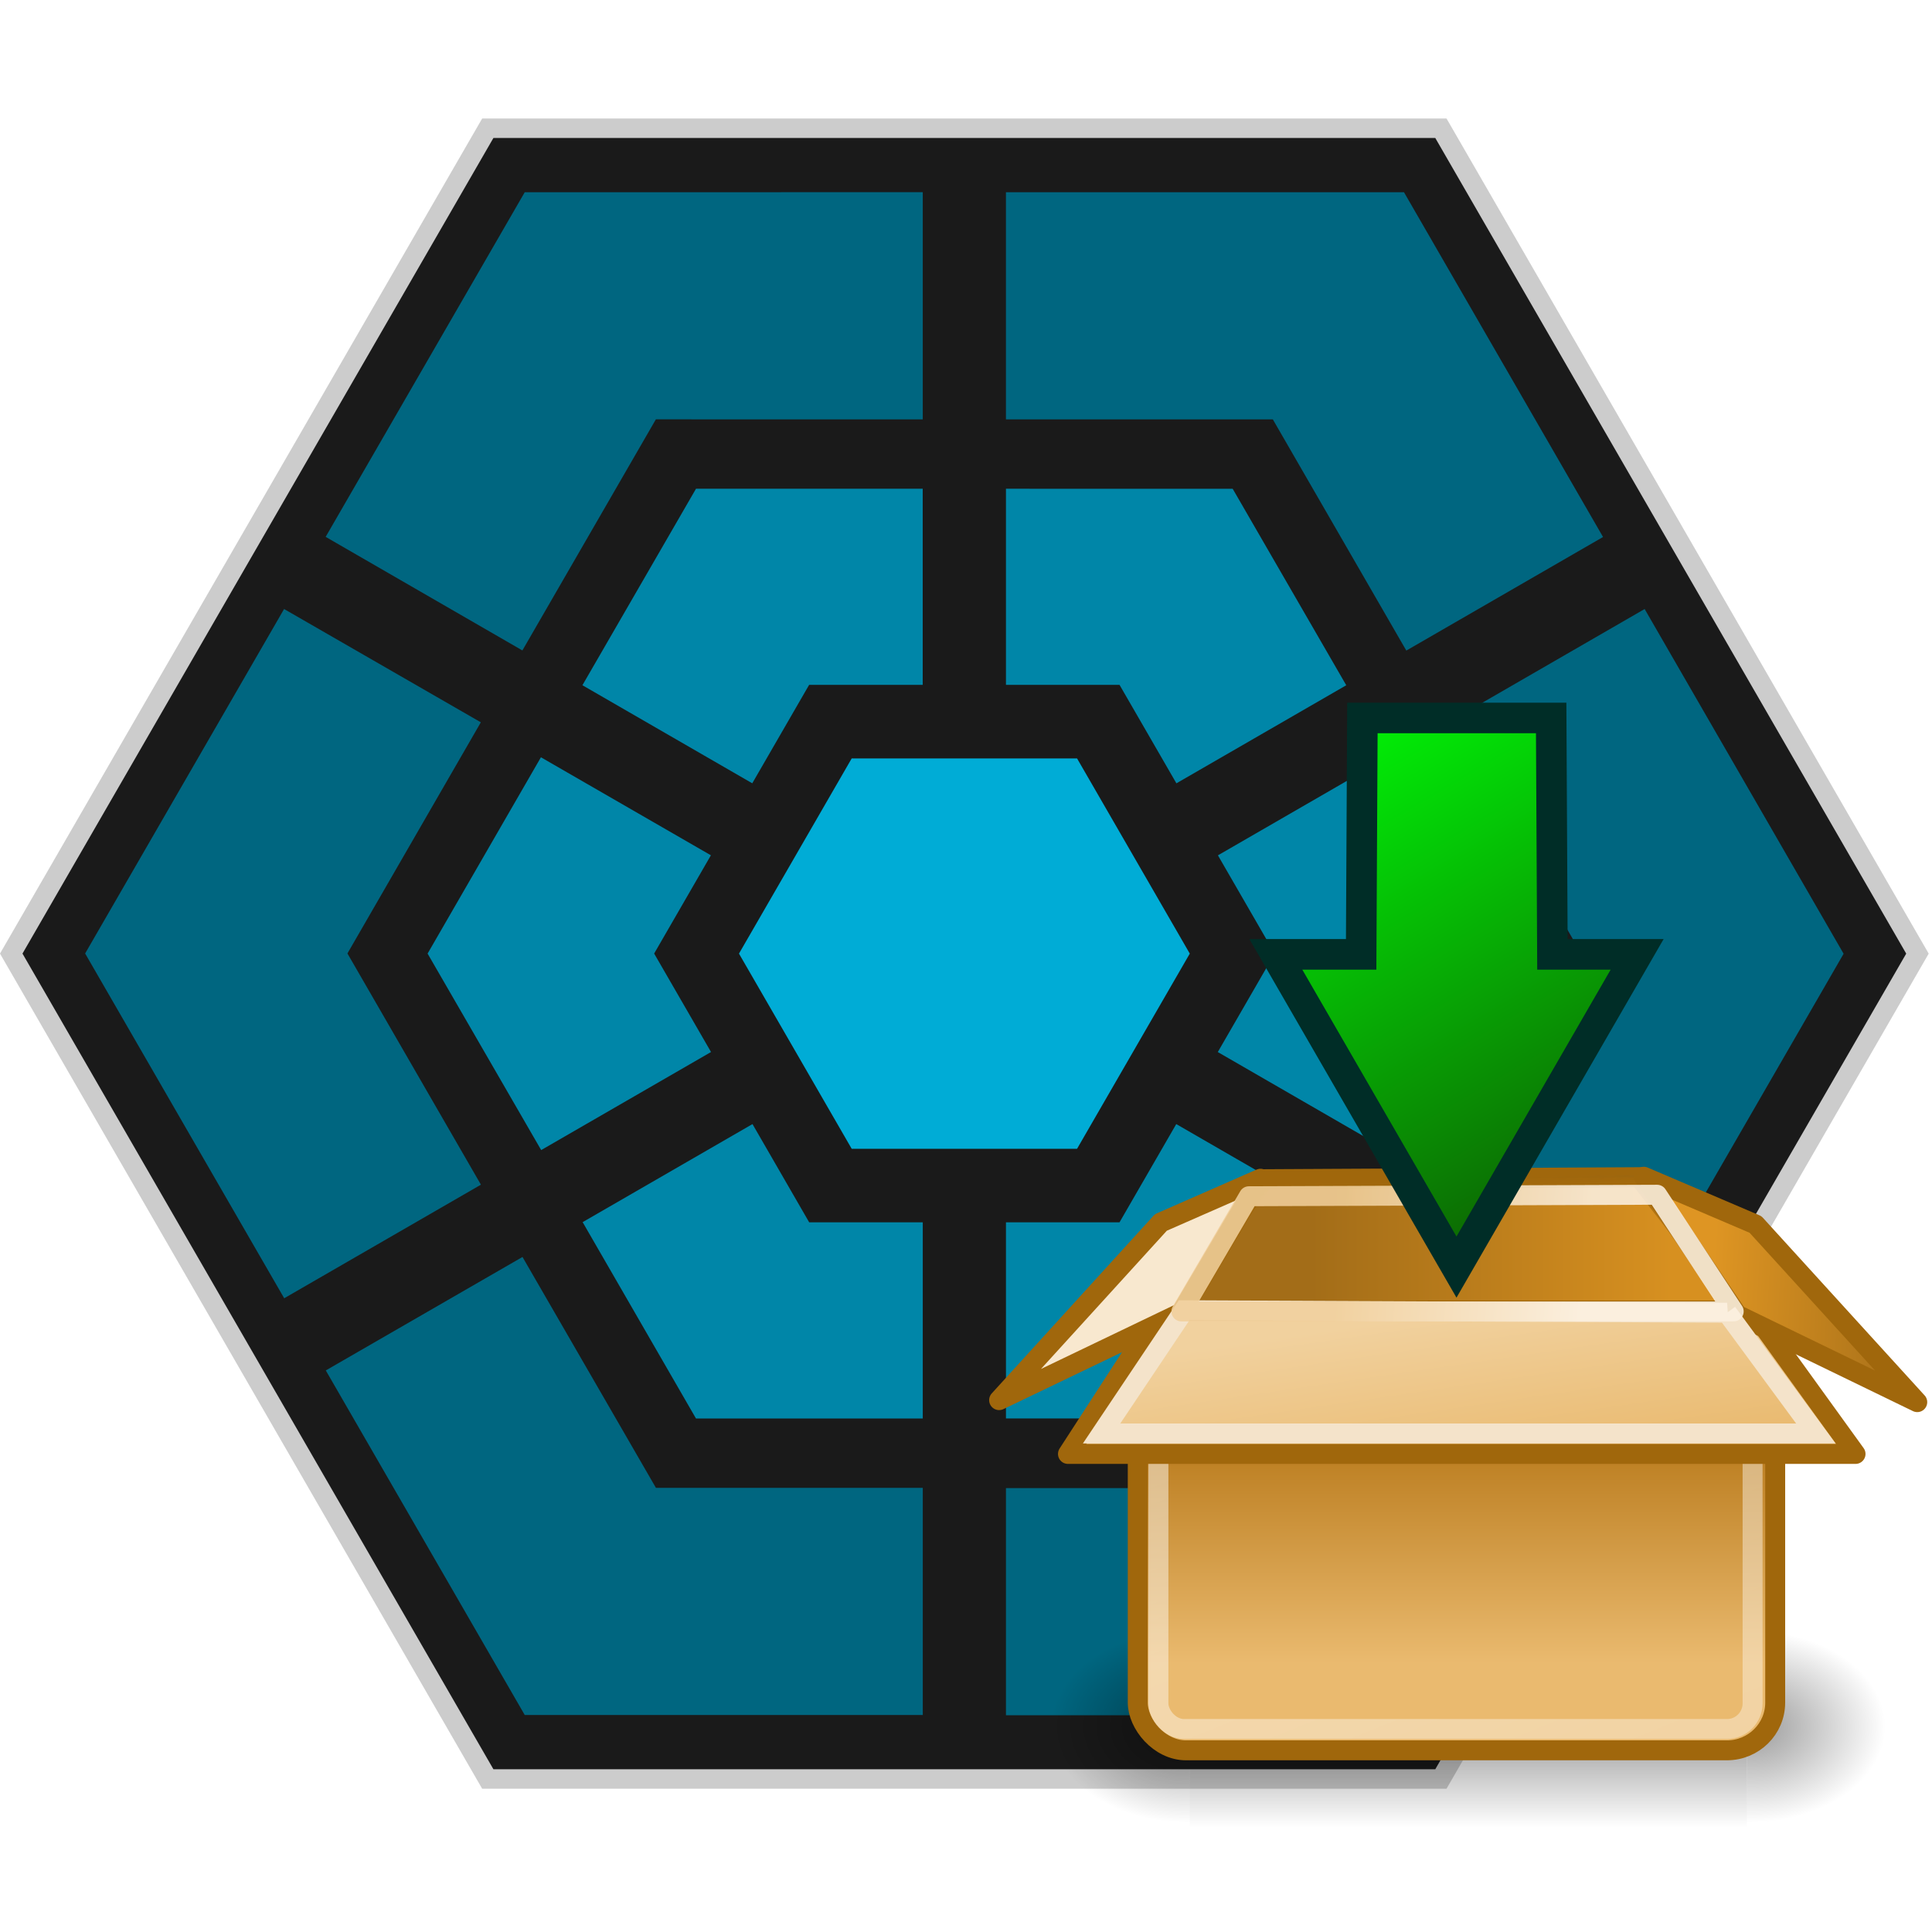 <?xml version="1.0" encoding="UTF-8" standalone="no"?>
<svg
   width="128"
   height="128"
   viewBox="0 0 33.865 33.817"
   version="1.1"
   id="svg12"
   sodipodi:docname="rebornos-calamares.svg"
   inkscape:version="1.1 (c4e8f9ed74, 2021-05-24)"
   inkscape:export-filename="/run/media/shivanandvp/DATA/Development/RebornOS/rebornos-calamares/rebornos-calamares-package/rebornos-calamares-core/rebornos-calamares.png"
   inkscape:export-xdpi="75"
   inkscape:export-ydpi="75"
   xmlns:inkscape="http://www.inkscape.org/namespaces/inkscape"
   xmlns:sodipodi="http://sodipodi.sourceforge.net/DTD/sodipodi-0.dtd"
   xmlns:xlink="http://www.w3.org/1999/xlink"
   xmlns="http://www.w3.org/2000/svg"
   xmlns:svg="http://www.w3.org/2000/svg"
   xmlns:rdf="http://www.w3.org/1999/02/22-rdf-syntax-ns#"
   xmlns:cc="http://creativecommons.org/ns#"
   xmlns:dc="http://purl.org/dc/elements/1.1/">
  <defs
     id="defs16">
    <filter
       inkscape:collect="always"
       style="color-interpolation-filters:sRGB"
       id="filter854"
       x="-2.0938284e-05"
       width="1"
       y="-2.4182116e-05"
       height="1">
      <feGaussianBlur
         inkscape:collect="always"
         stdDeviation="0"
         id="feGaussianBlur856" />
    </filter>
    <filter
       inkscape:collect="always"
       style="color-interpolation-filters:sRGB"
       id="filter858"
       x="-8.791795e-06"
       width="1"
       y="-1.0152436e-05"
       height="1">
      <feGaussianBlur
         inkscape:collect="always"
         stdDeviation="0"
         id="feGaussianBlur860" />
    </filter>
    <filter
       inkscape:collect="always"
       style="color-interpolation-filters:sRGB"
       id="filter862"
       x="-5.3677719e-06"
       width="1"
       y="-6.1973708e-06"
       height="1">
      <feGaussianBlur
         inkscape:collect="always"
         stdDeviation="0"
         id="feGaussianBlur864" />
    </filter>
    <filter
       inkscape:collect="always"
       style="color-interpolation-filters:sRGB"
       id="filter866"
       x="-0.006"
       width="1.012"
       y="-0.006"
       height="1.012">
      <feGaussianBlur
         inkscape:collect="always"
         stdDeviation="0"
         id="feGaussianBlur868" />
    </filter>
    <linearGradient
       id="linearGradient6715"
       y2="609.51"
       gradientUnits="userSpaceOnUse"
       x2="302.86"
       gradientTransform="matrix(2.774,0,0,1.97,-1892.2,-872.89)"
       y1="366.65"
       x1="302.86">
      <stop
         id="stop5050"
         style="stop-color:#000000;stop-opacity:0"
         offset="0" />
      <stop
         id="stop5056"
         style="stop-color:#000000"
         offset=".5" />
      <stop
         id="stop5052"
         style="stop-color:#000000;stop-opacity:0"
         offset="1" />
    </linearGradient>
    <radialGradient
       id="radialGradient6717"
       xlink:href="#linearGradient5060"
       gradientUnits="userSpaceOnUse"
       cy="486.65"
       cx="605.71"
       gradientTransform="matrix(2.774,0,0,1.97,-1891.6,-872.89)"
       r="117.14" />
    <linearGradient
       id="linearGradient5060">
      <stop
         id="stop5062"
         style="stop-color:#000000"
         offset="0" />
      <stop
         id="stop5064"
         style="stop-color:#000000;stop-opacity:0"
         offset="1" />
    </linearGradient>
    <radialGradient
       id="radialGradient6719"
       xlink:href="#linearGradient5060"
       gradientUnits="userSpaceOnUse"
       cy="486.65"
       cx="605.71"
       gradientTransform="matrix(-2.774,0,0,1.97,112.76,-872.89)"
       r="117.14" />
    <linearGradient
       id="linearGradient2288"
       y2="22.585"
       gradientUnits="userSpaceOnUse"
       x2="24.99"
       gradientTransform="matrix(0.863,0,0,0.863,42.804,37.442)"
       y1="34.005"
       x1="24.99">
      <stop
         id="stop4212"
         style="stop-color:#eaba6f"
         offset="0" />
      <stop
         id="stop4214"
         style="stop-color:#b97a1b"
         offset="1" />
    </linearGradient>
    <linearGradient
       id="linearGradient2285"
       y2="47.388"
       gradientUnits="userSpaceOnUse"
       x2="30.015"
       gradientTransform="matrix(0.863,0,0,0.863,42.804,37.442)"
       y1="19.912"
       x1="18.707">
      <stop
         id="stop4224"
         style="stop-color:#ffffff"
         offset="0" />
      <stop
         id="stop4226"
         style="stop-color:#ffffff;stop-opacity:.686"
         offset="1" />
    </linearGradient>
    <linearGradient
       id="linearGradient2280"
       y2="12.637"
       gradientUnits="userSpaceOnUse"
       x2="34.194"
       gradientTransform="matrix(0.863,0,0,0.897,42.804,37.407)"
       y1="12.637"
       x1="16.149">
      <stop
         id="stop4184"
         style="stop-color:#a36d18"
         offset="0" />
      <stop
         id="stop4186"
         style="stop-color:#d79020"
         offset="1" />
    </linearGradient>
    <linearGradient
       id="linearGradient2282"
       y2="16.021"
       gradientUnits="userSpaceOnUse"
       x2="22.072"
       gradientTransform="matrix(0.863,0,0,0.863,42.804,37.442)"
       y1="9.758"
       x1="21.907">
      <stop
         id="stop4989"
         style="stop-color:#a0670c"
         offset="0" />
      <stop
         id="stop4991"
         style="stop-color:#a0670c;stop-opacity:0"
         offset="1" />
    </linearGradient>
    <linearGradient
       id="linearGradient2277"
       y2="16.17"
       gradientUnits="userSpaceOnUse"
       x2="24.119"
       gradientTransform="matrix(0.863,0,0,0.851,42.804,37.715)"
       y1="24.721"
       x1="25.381">
      <stop
         id="stop4194"
         style="stop-color:#e9b96e"
         offset="0" />
      <stop
         id="stop4196"
         style="stop-color:#f1d19e"
         offset="1" />
    </linearGradient>
    <linearGradient
       id="linearGradient2274"
       y2="15.268"
       gradientUnits="userSpaceOnUse"
       x2="47.066"
       gradientTransform="matrix(0.863,0,0,0.863,42.804,37.442)"
       y1="14.662"
       x1="36.289">
      <stop
         id="stop4997"
         style="stop-color:#de9523"
         offset="0" />
      <stop
         id="stop4999"
         style="stop-color:#a36d18"
         offset="1" />
    </linearGradient>
    <linearGradient
       id="linearGradient2269"
       y2="12.334"
       gradientUnits="userSpaceOnUse"
       x2="17.696"
       gradientTransform="matrix(0.863,0,0,0.863,42.804,37.442)"
       y1="13.445"
       x1="30.062">
      <stop
         id="stop4981"
         style="stop-color:#fbf0e0"
         offset="0" />
      <stop
         id="stop4983"
         style="stop-color:#f0ce99"
         offset="1" />
    </linearGradient>
    <linearGradient
       id="linearGradient3666"
       y2="11.943"
       gradientUnits="userSpaceOnUse"
       x2="28.921"
       gradientTransform="matrix(0.863,0,0,0.863,42.932,37.442)"
       y1="-13.9"
       x1="13.74">
      <stop
         id="stop3662"
         style="stop-color:#00ff07"
         offset="0" />
      <stop
         id="stop3664"
         style="stop-color:#0d6203"
         offset="1" />
    </linearGradient>
  </defs>
  <sodipodi:namedview
     pagecolor="#ffffff"
     bordercolor="#666666"
     borderopacity="1"
     objecttolerance="10"
     gridtolerance="10"
     guidetolerance="10"
     inkscape:pageopacity="0"
     inkscape:pageshadow="2"
     inkscape:window-width="1920"
     inkscape:window-height="988"
     id="namedview14"
     showgrid="false"
     inkscape:zoom="3.6802495"
     inkscape:cx="76.489379"
     inkscape:cy="86.271324"
     inkscape:window-x="0"
     inkscape:window-y="0"
     inkscape:window-maximized="1"
     inkscape:current-layer="svg12"
     inkscape:document-rotation="0"
     fit-margin-top="0"
     fit-margin-left="0"
     fit-margin-right="0"
     fit-margin-bottom="0"
     inkscape:pagecheckerboard="0" />
  <g
     id="g3913"
     transform="matrix(0.405,0,0,0.405,0,2.079)">
    <g
       id="g1036"
       transform="translate(0.487,0.473)">
      <path
         d="m 112.236,129.173 h -73.4 l -36.7,-63.565 36.7,-63.56 h 73.4 l 36.7,63.563 z"
         fill="#1a1a1a"
         stroke="#cccccc"
         stroke-width="1.5"
         id="path4"
         style="filter:url(#filter866)"
         transform="matrix(0.562,0,0,0.562,-1.201,-1.266)" />
      <path
         d="m 41.682,6.974 -15.332,26.542 15.15,8.747 10.28,-17.797 H 72.333 V 6.972 Z m 37.057,0 V 24.468 H 99.292 L 109.572,42.273 124.722,33.526 109.392,6.974 Z m 49.187,32.098 -15.15,8.747 10.273,17.8 -10.28,17.807 15.15,8.747 15.33,-26.552 z m -104.778,0 L 7.827,65.6 23.157,92.152 38.307,83.405 28.027,65.598 38.3,47.798 Z M 41.508,88.972 26.36,97.71 41.682,124.247 H 72.335 V 106.753 H 51.785 Z m 68.054,0 -10.273,17.8 H 78.74 v 17.494 h 30.655 l 15.32,-26.537 z"
         fill="#277748"
         id="path6"
         style="fill:#006680;fill-opacity:1;stroke-width:1;filter:url(#filter862)"
         transform="matrix(0.562,0,0,0.562,-1.201,-1.266)" />
      <path
         d="m 54.87,29.81 -8.747,15.132 13.08,7.552 4.38,-7.583 H 72.33 V 29.81 Z m 23.87,0 v 15.103 h 8.747 l 4.38,7.583 13.08,-7.552 L 96.2,29.812 Z M 42.928,50.49 34.2,65.608 l 8.747,15.132 13.08,-7.552 -4.38,-7.583 4.37,-7.566 z m 65.216,0 -13.08,7.552 4.37,7.566 -4.38,7.583 13.08,7.552 8.747,-15.132 z M 59.22,78.738 46.14,86.29 54.868,101.41 H 72.334 V 86.305 h -8.747 z m 32.635,0 -4.37,7.566 H 78.74 v 15.103 h 17.466 l 8.728,-15.12 z"
         fill="#649f4b"
         id="path8"
         style="fill:#0086a8;fill-opacity:1;filter:url(#filter858)"
         transform="matrix(0.562,0,0,0.562,-1.201,-1.266)" />
      <path
         d="M 84.216,80.64 H 66.86 L 58.18,65.61 66.86,50.58 h 17.357 l 8.68,15.03 z"
         fill="#656565"
         id="path10"
         style="fill:#00acd6;fill-opacity:1;filter:url(#filter854)"
         transform="matrix(0.562,0,0,0.562,-1.201,-1.266)" />
    </g>
    <g
       id="g6707"
       transform="matrix(0.018,0,0,0.018,79.559,67.988)">
      <rect
         id="rect6709"
         style="color:#000000;opacity:0.402;fill:url(#linearGradient6715)"
         height="478.36"
         width="1339.6"
         y="-150.7"
         x="-1559.3" />
      <path
         id="path6711"
         style="color:#000000;opacity:0.402;fill:url(#radialGradient6717)"
         d="m -219.62,-150.68 v 478.33 c 142.87,0.9 345.4,-107.17 345.4,-239.2 0,-132.03 -159.44,-239.13 -345.4,-239.13 z" />
      <path
         id="path6713"
         style="color:#000000;opacity:0.402;fill:url(#radialGradient6719)"
         d="m -1559.3,-150.68 v 478.33 c -142.87,0.9 -345.4,-107.17 -345.4,-239.2 0,-132.03 159.44,-239.13 345.4,-239.13 z" />
    </g>
    <rect
       id="rect3115"
       style="color:#000000;display:block;fill:url(#linearGradient2288);stroke:#a0670c;stroke-width:0.863"
       rx="2.091"
       ry="2.066"
       height="19.941"
       width="27.589"
       y="50.621"
       x="49.242" />
    <rect
       id="rect4220"
       style="color:#000000;display:block;opacity:0.481;fill:none;stroke:url(#linearGradient2285);stroke-width:0.863"
       rx="1.108"
       ry="1.108"
       height="18.183"
       width="25.715"
       y="51.456"
       x="50.137" />
    <path
       id="path4162"
       style="fill:url(#linearGradient2280);fill-rule:evenodd;stroke:url(#linearGradient2282);stroke-width:0.863"
       d="m 50.37,51.718 4.357,-5.876 16.216,-0.087 4.504,5.844 -25.077,0.119 z" />
    <path
       id="path4164"
       style="color:#000000;display:block;fill:url(#linearGradient2277);stroke:#a0670c;stroke-width:0.863;stroke-linecap:round;stroke-linejoin:round"
       d="m 75.828,51.527 4.48,6.207 H 46.222 l 4.024,-6.212 25.582,0.004 z" />
    <path
       id="path4178"
       style="color:#000000;display:block;fill:url(#linearGradient2274);stroke:#a0670c;stroke-width:0.863;stroke-linecap:round;stroke-linejoin:round"
       d="m 71.145,45.737 4.04,5.972 7.794,3.783 -7.001,-7.69 z" />
    <path
       id="path4180"
       style="color:#000000;display:block;fill:#f8e8cf;stroke:#a0670c;stroke-width:0.863;stroke-linecap:round;stroke-linejoin:round"
       d="m 54.553,45.824 -3.43,5.798 -7.881,3.783 7.001,-7.69 4.31,-1.891 z" />
    <path
       id="path4954"
       style="color:#000000;display:block;fill:none;stroke:#f4e3ca;stroke-width:0.863"
       d="m 74.747,51.622 3.843,5.226 H 47.677 l 3.573,-5.332 23.498,0.106 z" />
    <path
       id="path4966"
       style="opacity:0.88;fill:none;stroke:url(#linearGradient2269);stroke-width:0.863;stroke-linecap:round;stroke-linejoin:round"
       d="m 51.132,51.567 2.92,-4.986 17.668,-0.065 3.315,5.049 -23.903,0.002 z" />
    <path
       id="path2882"
       style="fill:url(#linearGradient3666);stroke:#002d27;stroke-width:1.323;stroke-miterlimit:4;stroke-dasharray:none;stroke-opacity:1"
       d="m 58.965,25.881 -0.054,10.231 H 55.218 l 7.819,13.535 7.819,-13.535 h -3.667 l -0.054,-10.231 h -8.169 z" />
  </g>
</svg>
